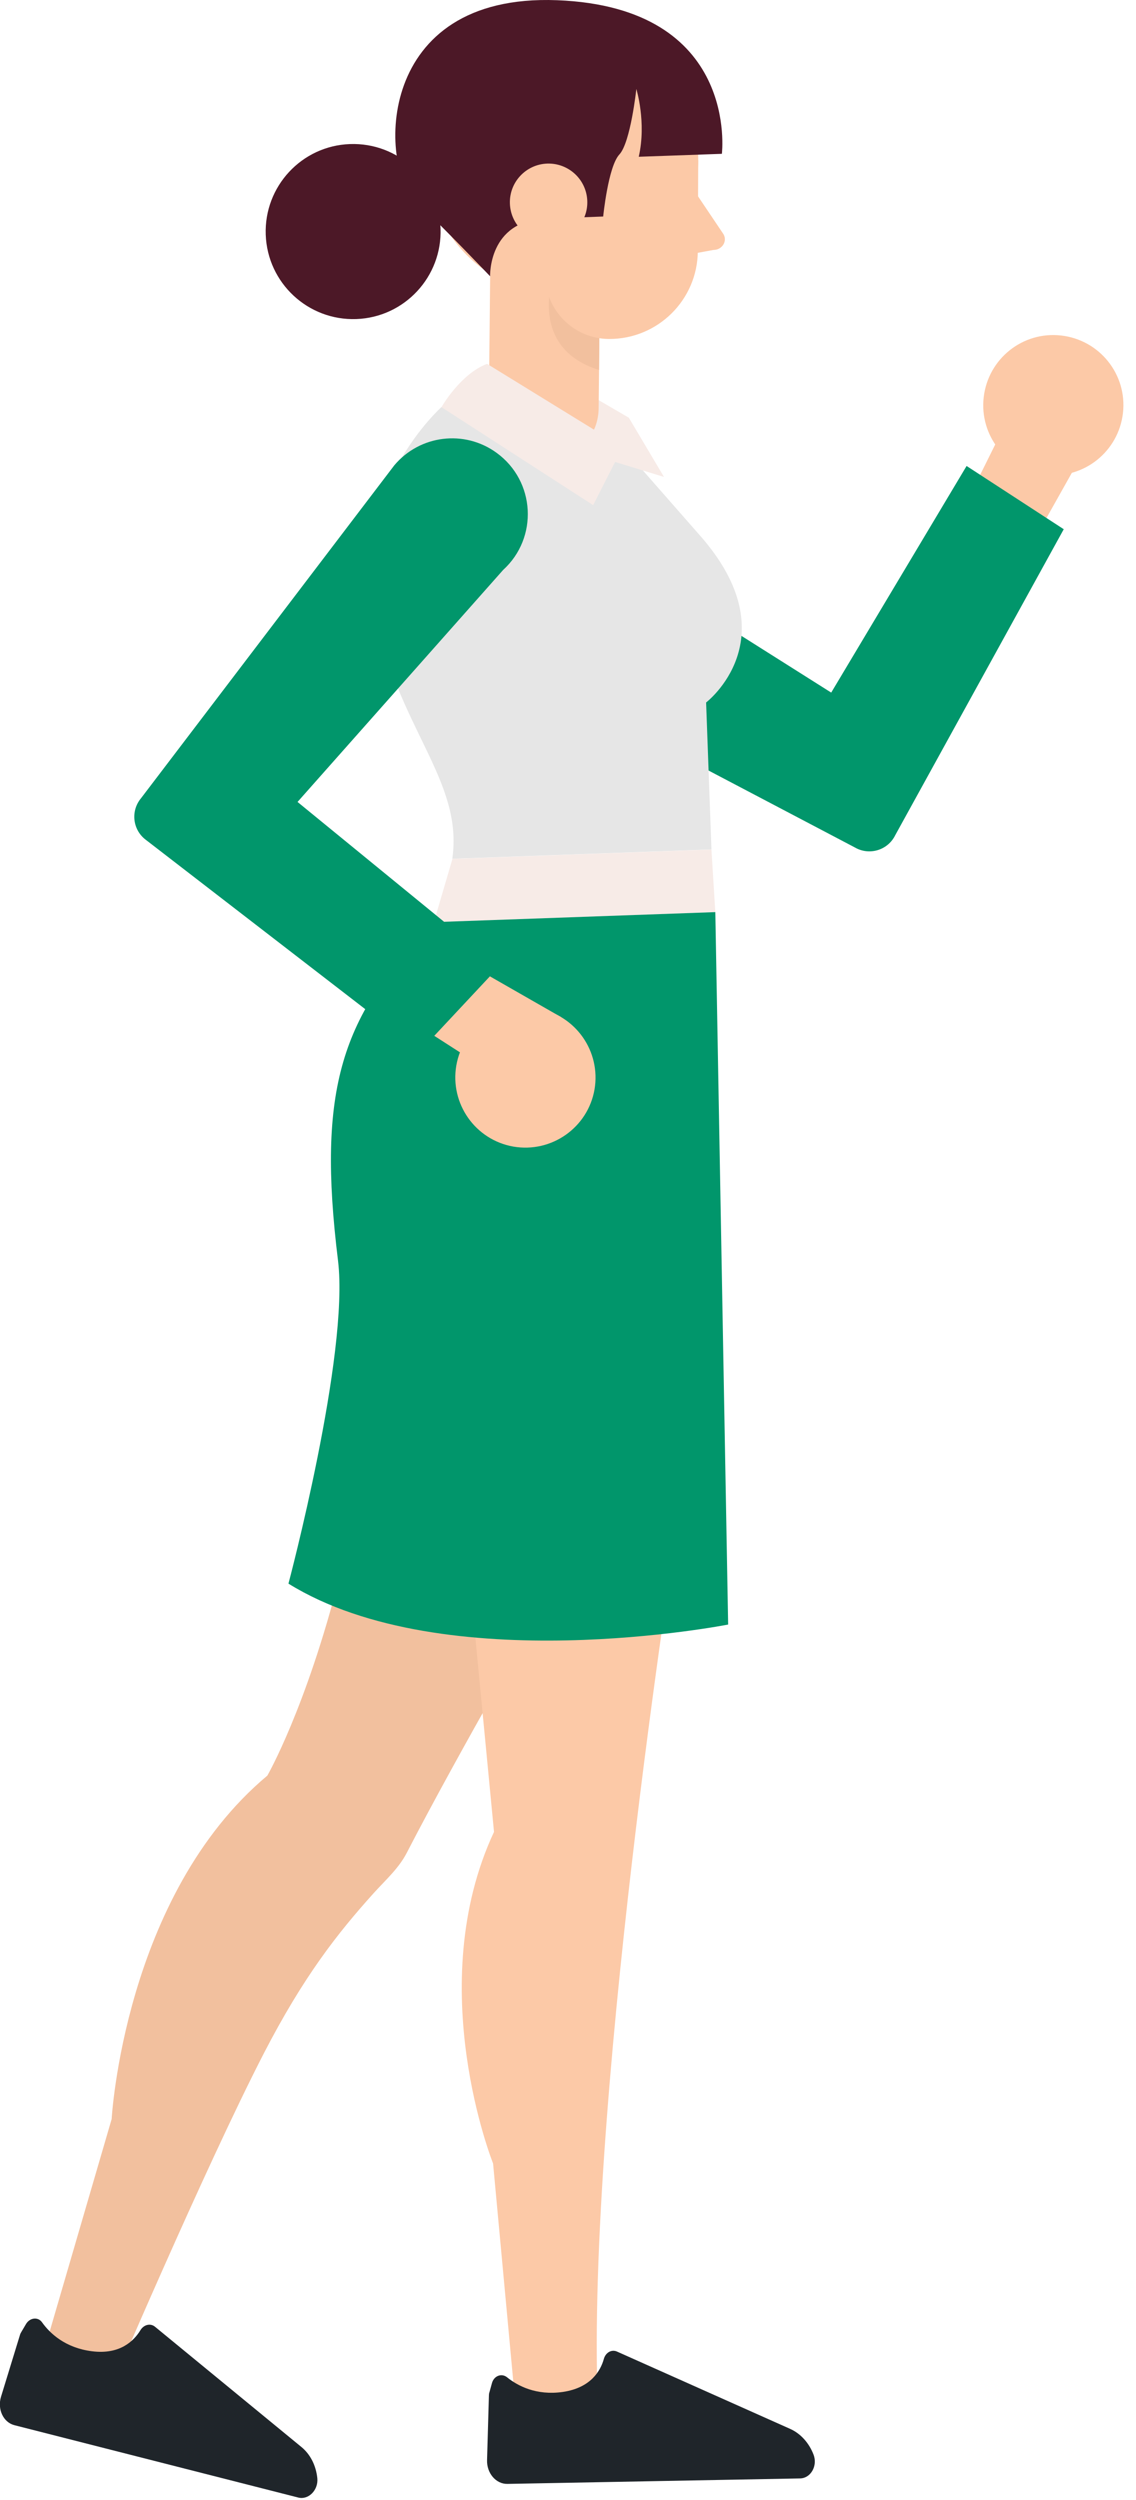 <svg width="85" height="187" viewBox="0 0 85 187" fill="none" xmlns="http://www.w3.org/2000/svg">
<path d="M73.604 29.716C73.934 26.836 76.524 24.766 79.404 25.096C82.284 25.426 84.354 28.016 84.024 30.896C83.694 33.776 81.104 35.846 78.224 35.516C75.344 35.196 73.274 32.596 73.604 29.716Z" fill="#FCC9A7"/>
<path d="M76.814 28.516L70.764 40.706L75.724 43.336L80.684 34.506L76.814 28.516Z" fill="#FCC9A7"/>
<path d="M36.784 49.105L63.974 63.395C65.054 64.016 66.434 63.596 66.984 62.475L79.594 39.586L72.324 34.855L62.194 51.806L43.054 39.715C40.214 37.526 36.084 38.495 34.514 41.715C33.224 44.406 34.214 47.626 36.784 49.105Z" fill="#01966B"/>
<path d="M41.144 119.306C41.144 119.306 34.344 131.016 30.434 138.596C29.824 139.776 28.824 140.646 27.934 141.636C25.254 144.616 22.714 147.836 19.744 153.586C15.324 162.156 7.954 179.436 7.954 179.436L2.804 177.526L8.354 158.506C8.354 158.506 9.284 141.786 20.004 132.816C20.004 132.816 22.914 127.756 25.414 117.896L41.144 119.306Z" fill="#F2C09E"/>
<path d="M50.664 114.246C50.664 114.246 43.604 158.936 44.784 180.906L38.684 181.126L36.894 161.826C36.894 161.826 31.574 148.556 36.964 137.026L34.474 111.086L50.664 114.246Z" fill="#FCC9A7"/>
<path d="M33.034 30.446C33.034 30.446 26.244 36.506 27.964 45.476C29.684 54.456 34.684 58.316 33.844 64.236L53.234 63.536L52.834 52.546C52.834 52.546 59.134 47.736 52.384 40.066L46.574 33.446L41.364 34.116L33.034 30.446Z" fill="#E6E6E6"/>
<path d="M43.123 28.956L47.053 31.246L49.683 35.676L44.263 34.016L43.123 28.956Z" fill="#F7EBE7"/>
<path d="M41.374 34.116C40.204 34.106 38.964 33.626 38.044 33.146C37.134 32.676 36.574 31.726 36.574 30.696L36.764 11.896L44.984 11.936L44.794 30.496C44.784 32.646 43.244 34.126 41.374 34.116Z" fill="#FCC9A7"/>
<path d="M44.844 25.296L41.454 20.496C41.454 20.496 39.374 25.976 44.824 27.676L44.844 25.296Z" fill="#F2C09E"/>
<path d="M52.244 11.976C52.214 17.576 47.654 22.086 42.064 22.066C36.464 22.036 31.944 17.476 31.974 11.886C32.004 6.286 36.564 1.766 42.164 1.796C47.754 1.826 52.274 6.376 52.244 11.976Z" fill="#FCC9A7"/>
<path d="M45.574 25.356C42.914 25.346 40.774 23.176 40.784 20.516L40.814 13.576L52.244 11.976L52.214 18.776C52.194 22.426 49.224 25.366 45.574 25.356Z" fill="#FCC9A7"/>
<path d="M51.934 14.246L54.133 17.516C54.444 18.046 54.033 18.696 53.383 18.696L50.813 19.166L51.934 14.246Z" fill="#FCC9A7"/>
<path d="M36.443 27.216L46.583 33.456L44.383 37.786L33.033 30.456C33.033 30.446 34.453 27.966 36.443 27.216Z" fill="#F7EBE7"/>
<path d="M33.853 64.246L32.463 68.986L53.523 68.226L53.233 63.546L33.853 64.246Z" fill="#F7EBE7"/>
<path d="M53.523 68.226L54.483 121.516C54.483 121.516 33.263 125.696 21.583 118.456C21.583 118.456 26.143 101.316 25.293 94.306C23.713 81.456 25.523 75.906 32.483 68.976L53.523 68.226Z" fill="#01966B"/>
<path d="M36.813 178.246C36.963 177.716 37.523 177.496 37.933 177.816C38.723 178.456 40.123 179.206 42.123 178.916C44.203 178.606 44.933 177.346 45.183 176.446C45.313 175.976 45.753 175.716 46.163 175.896L59.113 181.676C59.903 182.026 60.533 182.726 60.873 183.606C61.193 184.436 60.673 185.366 59.873 185.386L37.973 185.796C37.113 185.816 36.413 184.996 36.443 184.016L36.583 179.176C36.583 179.096 36.593 179.016 36.623 178.936L36.813 178.246Z" fill="#1F252A"/>
<path d="M1.953 173.826C2.243 173.356 2.843 173.286 3.143 173.706C3.733 174.536 4.883 175.626 6.893 175.876C8.973 176.136 10.013 175.106 10.503 174.306C10.753 173.886 11.243 173.756 11.593 174.036L22.553 183.036C23.223 183.586 23.643 184.416 23.743 185.366C23.833 186.256 23.083 187.016 22.313 186.816L1.083 181.406C0.253 181.196 -0.207 180.226 0.073 179.286L1.493 174.656C1.513 174.576 1.553 174.506 1.593 174.436L1.953 173.826Z" fill="#1F252A"/>
<path d="M40.824 16.356L45.133 16.196C45.133 16.196 45.504 12.456 46.343 11.556C47.184 10.656 47.614 6.656 47.614 6.656C47.614 6.656 48.383 9.146 47.794 11.726L54.014 11.506C54.014 11.506 55.364 0.546 41.684 0.016C28.003 -0.514 28.373 12.426 31.063 14.996C33.203 17.036 36.673 20.666 36.673 20.666C36.673 20.666 36.514 16.506 40.824 16.356Z" fill="#4C1827"/>
<path d="M43.943 15.026C44.003 16.626 42.753 17.966 41.153 18.026C39.553 18.086 38.213 16.836 38.153 15.236C38.093 13.636 39.343 12.296 40.943 12.236C42.543 12.186 43.883 13.426 43.943 15.026Z" fill="#FCC9A7"/>
<path d="M32.963 17.086C33.093 20.696 30.273 23.736 26.663 23.866C23.053 23.996 20.013 21.176 19.883 17.556C19.753 13.946 22.573 10.906 26.183 10.776C29.803 10.646 32.833 13.466 32.963 17.086Z" fill="#4C1827"/>
<path d="M40.214 75.426C43.064 75.926 44.974 78.636 44.484 81.496C43.984 84.346 41.274 86.256 38.414 85.766C35.564 85.266 33.654 82.556 34.144 79.696C34.644 76.836 37.364 74.926 40.214 75.426Z" fill="#FCC9A7"/>
<path d="M41.994 76.086L30.184 69.326L27.264 74.116L35.784 79.596L41.994 76.086Z" fill="#FCC9A7"/>
<path d="M29.503 34.806L10.553 59.706C9.753 60.666 9.923 62.096 10.933 62.836L31.413 78.636L37.333 72.306L22.263 59.986L37.643 42.636C40.293 40.226 40.063 35.986 37.163 33.876C34.753 32.116 31.413 32.536 29.503 34.806Z" fill="#01966B"/>
</svg>
